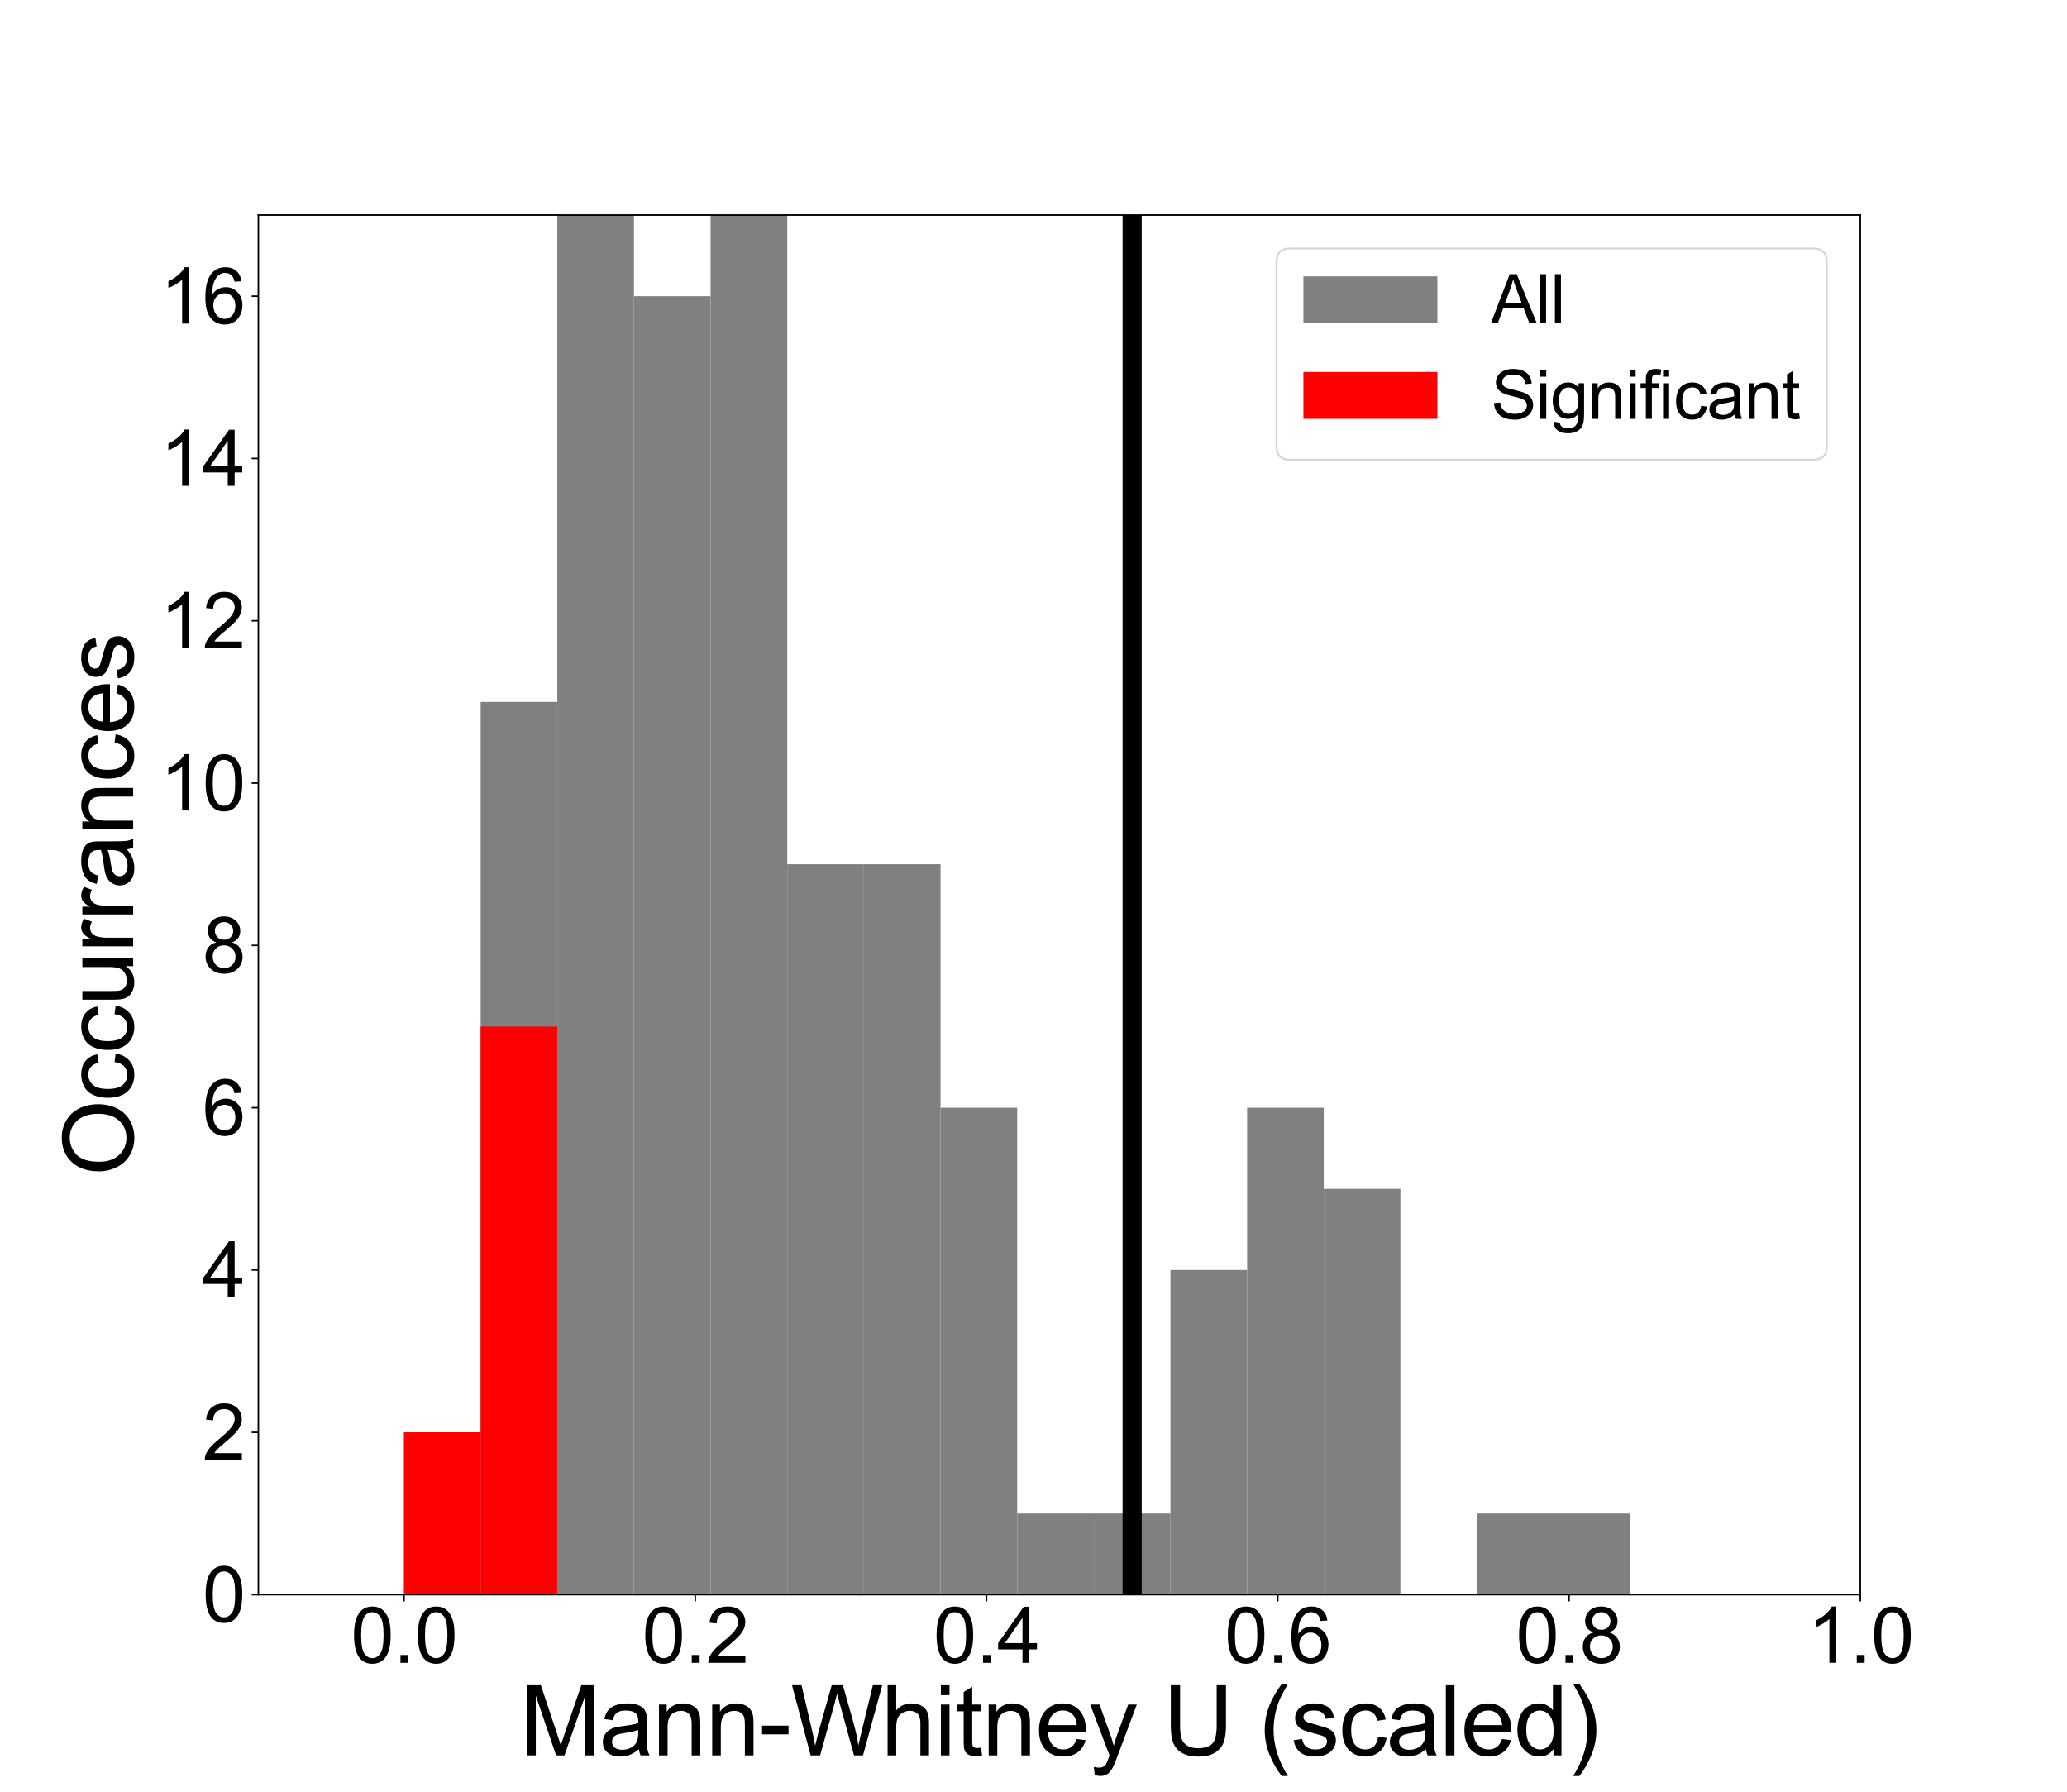 <?xml version="1.0" encoding="utf-8" standalone="no"?>
<!DOCTYPE svg PUBLIC "-//W3C//DTD SVG 1.1//EN"
  "http://www.w3.org/Graphics/SVG/1.1/DTD/svg11.dtd">
<svg height="936pt" version="1.1" viewBox="0 0 1080 936" width="1080pt" xmlns="http://www.w3.org/2000/svg" xmlns:xlink="http://www.w3.org/1999/xlink">
 <defs>
  <style type="text/css">*{stroke-linecap:butt;stroke-linejoin:round;}</style>
 </defs>
 <g id="figure_1">
  <g id="patch_1">
   <path d="M 0 936 
L 1080 936 
L 1080 0 
L 0 0 
z
" style="fill:#ffffff;"/>
  </g>
  <g id="axes_1">
   <g id="patch_2">
    <path d="M 135 833.04 
L 972 833.04 
L 972 112.32 
L 135 112.32 
z
" style="fill:#ffffff;"/>
   </g>
   <g id="patch_3">
    <path clip-path="url(#pc65305a22c)" d="M 211.091 833.04 
L 251.139 833.04 
L 251.139 748.249 
L 211.091 748.249 
z
" style="fill:#808080;"/>
   </g>
   <g id="patch_4">
    <path clip-path="url(#pc65305a22c)" d="M 251.139 833.04 
L 291.187 833.04 
L 291.187 366.692 
L 251.139 366.692 
z
" style="fill:#808080;"/>
   </g>
   <g id="patch_5">
    <path clip-path="url(#pc65305a22c)" d="M 291.187 833.04 
L 331.234 833.04 
L 331.234 112.32 
L 291.187 112.32 
z
" style="fill:#808080;"/>
   </g>
   <g id="patch_6">
    <path clip-path="url(#pc65305a22c)" d="M 331.234 833.04 
L 371.282 833.04 
L 371.282 154.715 
L 331.234 154.715 
z
" style="fill:#808080;"/>
   </g>
   <g id="patch_7">
    <path clip-path="url(#pc65305a22c)" d="M 371.282 833.04 
L 411.33 833.04 
L 411.33 112.32 
L 371.282 112.32 
z
" style="fill:#808080;"/>
   </g>
   <g id="patch_8">
    <path clip-path="url(#pc65305a22c)" d="M 411.33 833.04 
L 451.378 833.04 
L 451.378 451.482 
L 411.33 451.482 
z
" style="fill:#808080;"/>
   </g>
   <g id="patch_9">
    <path clip-path="url(#pc65305a22c)" d="M 451.378 833.04 
L 491.426 833.04 
L 491.426 451.482 
L 451.378 451.482 
z
" style="fill:#808080;"/>
   </g>
   <g id="patch_10">
    <path clip-path="url(#pc65305a22c)" d="M 491.426 833.04 
L 531.474 833.04 
L 531.474 578.668 
L 491.426 578.668 
z
" style="fill:#808080;"/>
   </g>
   <g id="patch_11">
    <path clip-path="url(#pc65305a22c)" d="M 531.474 833.04 
L 571.522 833.04 
L 571.522 790.645 
L 531.474 790.645 
z
" style="fill:#808080;"/>
   </g>
   <g id="patch_12">
    <path clip-path="url(#pc65305a22c)" d="M 571.522 833.04 
L 611.569 833.04 
L 611.569 790.645 
L 571.522 790.645 
z
" style="fill:#808080;"/>
   </g>
   <g id="patch_13">
    <path clip-path="url(#pc65305a22c)" d="M 611.569 833.04 
L 651.617 833.04 
L 651.617 663.459 
L 611.569 663.459 
z
" style="fill:#808080;"/>
   </g>
   <g id="patch_14">
    <path clip-path="url(#pc65305a22c)" d="M 651.617 833.04 
L 691.665 833.04 
L 691.665 578.668 
L 651.617 578.668 
z
" style="fill:#808080;"/>
   </g>
   <g id="patch_15">
    <path clip-path="url(#pc65305a22c)" d="M 691.665 833.04 
L 731.713 833.04 
L 731.713 621.064 
L 691.665 621.064 
z
" style="fill:#808080;"/>
   </g>
   <g id="patch_16">
    <path clip-path="url(#pc65305a22c)" d="M 731.713 833.04 
L 771.761 833.04 
L 771.761 833.04 
L 731.713 833.04 
z
" style="fill:#808080;"/>
   </g>
   <g id="patch_17">
    <path clip-path="url(#pc65305a22c)" d="M 771.761 833.04 
L 811.809 833.04 
L 811.809 790.645 
L 771.761 790.645 
z
" style="fill:#808080;"/>
   </g>
   <g id="patch_18">
    <path clip-path="url(#pc65305a22c)" d="M 811.809 833.04 
L 851.856 833.04 
L 851.856 790.645 
L 811.809 790.645 
z
" style="fill:#808080;"/>
   </g>
   <g id="patch_19">
    <path clip-path="url(#pc65305a22c)" d="M 851.856 833.04 
L 891.904 833.04 
L 891.904 833.04 
L 851.856 833.04 
z
" style="fill:#808080;"/>
   </g>
   <g id="patch_20">
    <path clip-path="url(#pc65305a22c)" d="M 891.904 833.04 
L 931.952 833.04 
L 931.952 833.04 
L 891.904 833.04 
z
" style="fill:#808080;"/>
   </g>
   <g id="patch_21">
    <path clip-path="url(#pc65305a22c)" d="M 931.952 833.04 
L 972 833.04 
L 972 833.04 
L 931.952 833.04 
z
" style="fill:#808080;"/>
   </g>
   <g id="patch_22">
    <path clip-path="url(#pc65305a22c)" d="M 211.091 833.04 
L 251.139 833.04 
L 251.139 748.249 
L 211.091 748.249 
z
" style="fill:#ff0000;"/>
   </g>
   <g id="patch_23">
    <path clip-path="url(#pc65305a22c)" d="M 251.139 833.04 
L 291.187 833.04 
L 291.187 536.273 
L 251.139 536.273 
z
" style="fill:#ff0000;"/>
   </g>
   <g id="patch_24">
    <path clip-path="url(#pc65305a22c)" d="M 291.187 833.04 
L 331.234 833.04 
L 331.234 833.04 
L 291.187 833.04 
z
" style="fill:#ff0000;"/>
   </g>
   <g id="patch_25">
    <path clip-path="url(#pc65305a22c)" d="M 331.234 833.04 
L 371.282 833.04 
L 371.282 833.04 
L 331.234 833.04 
z
" style="fill:#ff0000;"/>
   </g>
   <g id="patch_26">
    <path clip-path="url(#pc65305a22c)" d="M 371.282 833.04 
L 411.33 833.04 
L 411.33 833.04 
L 371.282 833.04 
z
" style="fill:#ff0000;"/>
   </g>
   <g id="patch_27">
    <path clip-path="url(#pc65305a22c)" d="M 411.33 833.04 
L 451.378 833.04 
L 451.378 833.04 
L 411.33 833.04 
z
" style="fill:#ff0000;"/>
   </g>
   <g id="patch_28">
    <path clip-path="url(#pc65305a22c)" d="M 451.378 833.04 
L 491.426 833.04 
L 491.426 833.04 
L 451.378 833.04 
z
" style="fill:#ff0000;"/>
   </g>
   <g id="patch_29">
    <path clip-path="url(#pc65305a22c)" d="M 491.426 833.04 
L 531.474 833.04 
L 531.474 833.04 
L 491.426 833.04 
z
" style="fill:#ff0000;"/>
   </g>
   <g id="patch_30">
    <path clip-path="url(#pc65305a22c)" d="M 531.474 833.04 
L 571.522 833.04 
L 571.522 833.04 
L 531.474 833.04 
z
" style="fill:#ff0000;"/>
   </g>
   <g id="patch_31">
    <path clip-path="url(#pc65305a22c)" d="M 571.522 833.04 
L 611.569 833.04 
L 611.569 833.04 
L 571.522 833.04 
z
" style="fill:#ff0000;"/>
   </g>
   <g id="patch_32">
    <path clip-path="url(#pc65305a22c)" d="M 611.569 833.04 
L 651.617 833.04 
L 651.617 833.04 
L 611.569 833.04 
z
" style="fill:#ff0000;"/>
   </g>
   <g id="patch_33">
    <path clip-path="url(#pc65305a22c)" d="M 651.617 833.04 
L 691.665 833.04 
L 691.665 833.04 
L 651.617 833.04 
z
" style="fill:#ff0000;"/>
   </g>
   <g id="patch_34">
    <path clip-path="url(#pc65305a22c)" d="M 691.665 833.04 
L 731.713 833.04 
L 731.713 833.04 
L 691.665 833.04 
z
" style="fill:#ff0000;"/>
   </g>
   <g id="patch_35">
    <path clip-path="url(#pc65305a22c)" d="M 731.713 833.04 
L 771.761 833.04 
L 771.761 833.04 
L 731.713 833.04 
z
" style="fill:#ff0000;"/>
   </g>
   <g id="patch_36">
    <path clip-path="url(#pc65305a22c)" d="M 771.761 833.04 
L 811.809 833.04 
L 811.809 833.04 
L 771.761 833.04 
z
" style="fill:#ff0000;"/>
   </g>
   <g id="patch_37">
    <path clip-path="url(#pc65305a22c)" d="M 811.809 833.04 
L 851.856 833.04 
L 851.856 833.04 
L 811.809 833.04 
z
" style="fill:#ff0000;"/>
   </g>
   <g id="patch_38">
    <path clip-path="url(#pc65305a22c)" d="M 851.856 833.04 
L 891.904 833.04 
L 891.904 833.04 
L 851.856 833.04 
z
" style="fill:#ff0000;"/>
   </g>
   <g id="patch_39">
    <path clip-path="url(#pc65305a22c)" d="M 891.904 833.04 
L 931.952 833.04 
L 931.952 833.04 
L 891.904 833.04 
z
" style="fill:#ff0000;"/>
   </g>
   <g id="patch_40">
    <path clip-path="url(#pc65305a22c)" d="M 931.952 833.04 
L 972 833.04 
L 972 833.04 
L 931.952 833.04 
z
" style="fill:#ff0000;"/>
   </g>
   <g id="matplotlib.axis_1">
    <g id="xtick_1">
     <g id="line2d_1">
      <defs>
       <path d="M 0 0 
L 0 3.5 
" id="m0f8fe06b49" style="stroke:#000000;stroke-width:0.8;"/>
      </defs>
      <g>
       <use style="stroke:#000000;stroke-width:0.8;" x="211.091" xlink:href="#m0f8fe06b49" y="833.04"/>
      </g>
     </g>
     <g id="text_1">
      <!-- 0.0 -->
      <g transform="translate(183.291 868.671)scale(0.4 -0.4)">
       <defs>
        <path d="M 266 2259 
Q 266 3072 433 3567 
Q 600 4063 929 4331 
Q 1259 4600 1759 4600 
Q 2128 4600 2406 4451 
Q 2684 4303 2865 4023 
Q 3047 3744 3150 3342 
Q 3253 2941 3253 2259 
Q 3253 1453 3087 958 
Q 2922 463 2592 192 
Q 2263 -78 1759 -78 
Q 1097 -78 719 397 
Q 266 969 266 2259 
z
M 844 2259 
Q 844 1131 1108 757 
Q 1372 384 1759 384 
Q 2147 384 2411 759 
Q 2675 1134 2675 2259 
Q 2675 3391 2411 3762 
Q 2147 4134 1753 4134 
Q 1366 4134 1134 3806 
Q 844 3388 844 2259 
z
" id="ArialMT-30" transform="scale(0.016)"/>
        <path d="M 581 0 
L 581 641 
L 1222 641 
L 1222 0 
L 581 0 
z
" id="ArialMT-2e" transform="scale(0.016)"/>
       </defs>
       <use xlink:href="#ArialMT-30"/>
       <use x="55.615" xlink:href="#ArialMT-2e"/>
       <use x="83.398" xlink:href="#ArialMT-30"/>
      </g>
     </g>
    </g>
    <g id="xtick_2">
     <g id="line2d_2">
      <g>
       <use style="stroke:#000000;stroke-width:0.8;" x="363.273" xlink:href="#m0f8fe06b49" y="833.04"/>
      </g>
     </g>
     <g id="text_2">
      <!-- 0.2 -->
      <g transform="translate(335.473 868.671)scale(0.4 -0.4)">
       <defs>
        <path d="M 3222 541 
L 3222 0 
L 194 0 
Q 188 203 259 391 
Q 375 700 629 1000 
Q 884 1300 1366 1694 
Q 2113 2306 2375 2664 
Q 2638 3022 2638 3341 
Q 2638 3675 2398 3904 
Q 2159 4134 1775 4134 
Q 1369 4134 1125 3890 
Q 881 3647 878 3216 
L 300 3275 
Q 359 3922 746 4261 
Q 1134 4600 1788 4600 
Q 2447 4600 2831 4234 
Q 3216 3869 3216 3328 
Q 3216 3053 3103 2787 
Q 2991 2522 2730 2228 
Q 2469 1934 1863 1422 
Q 1356 997 1212 845 
Q 1069 694 975 541 
L 3222 541 
z
" id="ArialMT-32" transform="scale(0.016)"/>
       </defs>
       <use xlink:href="#ArialMT-30"/>
       <use x="55.615" xlink:href="#ArialMT-2e"/>
       <use x="83.398" xlink:href="#ArialMT-32"/>
      </g>
     </g>
    </g>
    <g id="xtick_3">
     <g id="line2d_3">
      <g>
       <use style="stroke:#000000;stroke-width:0.8;" x="515.455" xlink:href="#m0f8fe06b49" y="833.04"/>
      </g>
     </g>
     <g id="text_3">
      <!-- 0.4 -->
      <g transform="translate(487.655 868.671)scale(0.4 -0.4)">
       <defs>
        <path d="M 2069 0 
L 2069 1097 
L 81 1097 
L 81 1613 
L 2172 4581 
L 2631 4581 
L 2631 1613 
L 3250 1613 
L 3250 1097 
L 2631 1097 
L 2631 0 
L 2069 0 
z
M 2069 1613 
L 2069 3678 
L 634 1613 
L 2069 1613 
z
" id="ArialMT-34" transform="scale(0.016)"/>
       </defs>
       <use xlink:href="#ArialMT-30"/>
       <use x="55.615" xlink:href="#ArialMT-2e"/>
       <use x="83.398" xlink:href="#ArialMT-34"/>
      </g>
     </g>
    </g>
    <g id="xtick_4">
     <g id="line2d_4">
      <g>
       <use style="stroke:#000000;stroke-width:0.8;" x="667.636" xlink:href="#m0f8fe06b49" y="833.04"/>
      </g>
     </g>
     <g id="text_4">
      <!-- 0.6 -->
      <g transform="translate(639.836 868.671)scale(0.4 -0.4)">
       <defs>
        <path d="M 3184 3459 
L 2625 3416 
Q 2550 3747 2413 3897 
Q 2184 4138 1850 4138 
Q 1581 4138 1378 3988 
Q 1113 3794 959 3422 
Q 806 3050 800 2363 
Q 1003 2672 1297 2822 
Q 1591 2972 1913 2972 
Q 2475 2972 2870 2558 
Q 3266 2144 3266 1488 
Q 3266 1056 3080 686 
Q 2894 316 2569 119 
Q 2244 -78 1831 -78 
Q 1128 -78 684 439 
Q 241 956 241 2144 
Q 241 3472 731 4075 
Q 1159 4600 1884 4600 
Q 2425 4600 2770 4297 
Q 3116 3994 3184 3459 
z
M 888 1484 
Q 888 1194 1011 928 
Q 1134 663 1356 523 
Q 1578 384 1822 384 
Q 2178 384 2434 671 
Q 2691 959 2691 1453 
Q 2691 1928 2437 2201 
Q 2184 2475 1800 2475 
Q 1419 2475 1153 2201 
Q 888 1928 888 1484 
z
" id="ArialMT-36" transform="scale(0.016)"/>
       </defs>
       <use xlink:href="#ArialMT-30"/>
       <use x="55.615" xlink:href="#ArialMT-2e"/>
       <use x="83.398" xlink:href="#ArialMT-36"/>
      </g>
     </g>
    </g>
    <g id="xtick_5">
     <g id="line2d_5">
      <g>
       <use style="stroke:#000000;stroke-width:0.8;" x="819.818" xlink:href="#m0f8fe06b49" y="833.04"/>
      </g>
     </g>
     <g id="text_5">
      <!-- 0.8 -->
      <g transform="translate(792.018 868.671)scale(0.4 -0.4)">
       <defs>
        <path d="M 1131 2484 
Q 781 2613 612 2850 
Q 444 3088 444 3419 
Q 444 3919 803 4259 
Q 1163 4600 1759 4600 
Q 2359 4600 2725 4251 
Q 3091 3903 3091 3403 
Q 3091 3084 2923 2848 
Q 2756 2613 2416 2484 
Q 2838 2347 3058 2040 
Q 3278 1734 3278 1309 
Q 3278 722 2862 322 
Q 2447 -78 1769 -78 
Q 1091 -78 675 323 
Q 259 725 259 1325 
Q 259 1772 486 2073 
Q 713 2375 1131 2484 
z
M 1019 3438 
Q 1019 3113 1228 2906 
Q 1438 2700 1772 2700 
Q 2097 2700 2305 2904 
Q 2513 3109 2513 3406 
Q 2513 3716 2298 3927 
Q 2084 4138 1766 4138 
Q 1444 4138 1231 3931 
Q 1019 3725 1019 3438 
z
M 838 1322 
Q 838 1081 952 856 
Q 1066 631 1291 507 
Q 1516 384 1775 384 
Q 2178 384 2440 643 
Q 2703 903 2703 1303 
Q 2703 1709 2433 1975 
Q 2163 2241 1756 2241 
Q 1359 2241 1098 1978 
Q 838 1716 838 1322 
z
" id="ArialMT-38" transform="scale(0.016)"/>
       </defs>
       <use xlink:href="#ArialMT-30"/>
       <use x="55.615" xlink:href="#ArialMT-2e"/>
       <use x="83.398" xlink:href="#ArialMT-38"/>
      </g>
     </g>
    </g>
    <g id="xtick_6">
     <g id="line2d_6">
      <g>
       <use style="stroke:#000000;stroke-width:0.8;" x="972" xlink:href="#m0f8fe06b49" y="833.04"/>
      </g>
     </g>
     <g id="text_6">
      <!-- 1.0 -->
      <g transform="translate(944.2 868.671)scale(0.4 -0.4)">
       <defs>
        <path d="M 2384 0 
L 1822 0 
L 1822 3584 
Q 1619 3391 1289 3197 
Q 959 3003 697 2906 
L 697 3450 
Q 1169 3672 1522 3987 
Q 1875 4303 2022 4600 
L 2384 4600 
L 2384 0 
z
" id="ArialMT-31" transform="scale(0.016)"/>
       </defs>
       <use xlink:href="#ArialMT-31"/>
       <use x="55.615" xlink:href="#ArialMT-2e"/>
       <use x="83.398" xlink:href="#ArialMT-30"/>
      </g>
     </g>
    </g>
    <g id="text_7">
     <!-- Mann-Whitney U (scaled) -->
     <g transform="translate(271.484 917.02)scale(0.5 -0.5)">
      <defs>
       <path d="M 475 0 
L 475 4581 
L 1388 4581 
L 2472 1338 
Q 2622 884 2691 659 
Q 2769 909 2934 1394 
L 4031 4581 
L 4847 4581 
L 4847 0 
L 4263 0 
L 4263 3834 
L 2931 0 
L 2384 0 
L 1059 3900 
L 1059 0 
L 475 0 
z
" id="ArialMT-4d" transform="scale(0.016)"/>
       <path d="M 2588 409 
Q 2275 144 1986 34 
Q 1697 -75 1366 -75 
Q 819 -75 525 192 
Q 231 459 231 875 
Q 231 1119 342 1320 
Q 453 1522 633 1644 
Q 813 1766 1038 1828 
Q 1203 1872 1538 1913 
Q 2219 1994 2541 2106 
Q 2544 2222 2544 2253 
Q 2544 2597 2384 2738 
Q 2169 2928 1744 2928 
Q 1347 2928 1158 2789 
Q 969 2650 878 2297 
L 328 2372 
Q 403 2725 575 2942 
Q 747 3159 1072 3276 
Q 1397 3394 1825 3394 
Q 2250 3394 2515 3294 
Q 2781 3194 2906 3042 
Q 3031 2891 3081 2659 
Q 3109 2516 3109 2141 
L 3109 1391 
Q 3109 606 3145 398 
Q 3181 191 3288 0 
L 2700 0 
Q 2613 175 2588 409 
z
M 2541 1666 
Q 2234 1541 1622 1453 
Q 1275 1403 1131 1340 
Q 988 1278 909 1158 
Q 831 1038 831 891 
Q 831 666 1001 516 
Q 1172 366 1500 366 
Q 1825 366 2078 508 
Q 2331 650 2450 897 
Q 2541 1088 2541 1459 
L 2541 1666 
z
" id="ArialMT-61" transform="scale(0.016)"/>
       <path d="M 422 0 
L 422 3319 
L 928 3319 
L 928 2847 
Q 1294 3394 1984 3394 
Q 2284 3394 2536 3286 
Q 2788 3178 2913 3003 
Q 3038 2828 3088 2588 
Q 3119 2431 3119 2041 
L 3119 0 
L 2556 0 
L 2556 2019 
Q 2556 2363 2490 2533 
Q 2425 2703 2258 2804 
Q 2091 2906 1866 2906 
Q 1506 2906 1245 2678 
Q 984 2450 984 1813 
L 984 0 
L 422 0 
z
" id="ArialMT-6e" transform="scale(0.016)"/>
       <path d="M 203 1375 
L 203 1941 
L 1931 1941 
L 1931 1375 
L 203 1375 
z
" id="ArialMT-2d" transform="scale(0.016)"/>
       <path d="M 1294 0 
L 78 4581 
L 700 4581 
L 1397 1578 
Q 1509 1106 1591 641 
Q 1766 1375 1797 1488 
L 2669 4581 
L 3400 4581 
L 4056 2263 
Q 4303 1400 4413 641 
Q 4500 1075 4641 1638 
L 5359 4581 
L 5969 4581 
L 4713 0 
L 4128 0 
L 3163 3491 
Q 3041 3928 3019 4028 
Q 2947 3713 2884 3491 
L 1913 0 
L 1294 0 
z
" id="ArialMT-57" transform="scale(0.016)"/>
       <path d="M 422 0 
L 422 4581 
L 984 4581 
L 984 2938 
Q 1378 3394 1978 3394 
Q 2347 3394 2619 3248 
Q 2891 3103 3008 2847 
Q 3125 2591 3125 2103 
L 3125 0 
L 2563 0 
L 2563 2103 
Q 2563 2525 2380 2717 
Q 2197 2909 1863 2909 
Q 1613 2909 1392 2779 
Q 1172 2650 1078 2428 
Q 984 2206 984 1816 
L 984 0 
L 422 0 
z
" id="ArialMT-68" transform="scale(0.016)"/>
       <path d="M 425 3934 
L 425 4581 
L 988 4581 
L 988 3934 
L 425 3934 
z
M 425 0 
L 425 3319 
L 988 3319 
L 988 0 
L 425 0 
z
" id="ArialMT-69" transform="scale(0.016)"/>
       <path d="M 1650 503 
L 1731 6 
Q 1494 -44 1306 -44 
Q 1000 -44 831 53 
Q 663 150 594 308 
Q 525 466 525 972 
L 525 2881 
L 113 2881 
L 113 3319 
L 525 3319 
L 525 4141 
L 1084 4478 
L 1084 3319 
L 1650 3319 
L 1650 2881 
L 1084 2881 
L 1084 941 
Q 1084 700 1114 631 
Q 1144 563 1211 522 
Q 1278 481 1403 481 
Q 1497 481 1650 503 
z
" id="ArialMT-74" transform="scale(0.016)"/>
       <path d="M 2694 1069 
L 3275 997 
Q 3138 488 2766 206 
Q 2394 -75 1816 -75 
Q 1088 -75 661 373 
Q 234 822 234 1631 
Q 234 2469 665 2931 
Q 1097 3394 1784 3394 
Q 2450 3394 2872 2941 
Q 3294 2488 3294 1666 
Q 3294 1616 3291 1516 
L 816 1516 
Q 847 969 1125 678 
Q 1403 388 1819 388 
Q 2128 388 2347 550 
Q 2566 713 2694 1069 
z
M 847 1978 
L 2700 1978 
Q 2663 2397 2488 2606 
Q 2219 2931 1791 2931 
Q 1403 2931 1139 2672 
Q 875 2413 847 1978 
z
" id="ArialMT-65" transform="scale(0.016)"/>
       <path d="M 397 -1278 
L 334 -750 
Q 519 -800 656 -800 
Q 844 -800 956 -737 
Q 1069 -675 1141 -563 
Q 1194 -478 1313 -144 
Q 1328 -97 1363 -6 
L 103 3319 
L 709 3319 
L 1400 1397 
Q 1534 1031 1641 628 
Q 1738 1016 1872 1384 
L 2581 3319 
L 3144 3319 
L 1881 -56 
Q 1678 -603 1566 -809 
Q 1416 -1088 1222 -1217 
Q 1028 -1347 759 -1347 
Q 597 -1347 397 -1278 
z
" id="ArialMT-79" transform="scale(0.016)"/>
       <path id="ArialMT-20" transform="scale(0.016)"/>
       <path d="M 3500 4581 
L 4106 4581 
L 4106 1934 
Q 4106 1244 3950 837 
Q 3794 431 3386 176 
Q 2978 -78 2316 -78 
Q 1672 -78 1262 144 
Q 853 366 678 786 
Q 503 1206 503 1934 
L 503 4581 
L 1109 4581 
L 1109 1938 
Q 1109 1341 1220 1058 
Q 1331 775 1601 622 
Q 1872 469 2263 469 
Q 2931 469 3215 772 
Q 3500 1075 3500 1938 
L 3500 4581 
z
" id="ArialMT-55" transform="scale(0.016)"/>
       <path d="M 1497 -1347 
Q 1031 -759 709 28 
Q 388 816 388 1659 
Q 388 2403 628 3084 
Q 909 3875 1497 4659 
L 1900 4659 
Q 1522 4009 1400 3731 
Q 1209 3300 1100 2831 
Q 966 2247 966 1656 
Q 966 153 1900 -1347 
L 1497 -1347 
z
" id="ArialMT-28" transform="scale(0.016)"/>
       <path d="M 197 991 
L 753 1078 
Q 800 744 1014 566 
Q 1228 388 1613 388 
Q 2000 388 2187 545 
Q 2375 703 2375 916 
Q 2375 1106 2209 1216 
Q 2094 1291 1634 1406 
Q 1016 1563 777 1677 
Q 538 1791 414 1992 
Q 291 2194 291 2438 
Q 291 2659 392 2848 
Q 494 3038 669 3163 
Q 800 3259 1026 3326 
Q 1253 3394 1513 3394 
Q 1903 3394 2198 3281 
Q 2494 3169 2634 2976 
Q 2775 2784 2828 2463 
L 2278 2388 
Q 2241 2644 2061 2787 
Q 1881 2931 1553 2931 
Q 1166 2931 1000 2803 
Q 834 2675 834 2503 
Q 834 2394 903 2306 
Q 972 2216 1119 2156 
Q 1203 2125 1616 2013 
Q 2213 1853 2448 1751 
Q 2684 1650 2818 1456 
Q 2953 1263 2953 975 
Q 2953 694 2789 445 
Q 2625 197 2315 61 
Q 2006 -75 1616 -75 
Q 969 -75 630 194 
Q 291 463 197 991 
z
" id="ArialMT-73" transform="scale(0.016)"/>
       <path d="M 2588 1216 
L 3141 1144 
Q 3050 572 2676 248 
Q 2303 -75 1759 -75 
Q 1078 -75 664 370 
Q 250 816 250 1647 
Q 250 2184 428 2587 
Q 606 2991 970 3192 
Q 1334 3394 1763 3394 
Q 2303 3394 2647 3120 
Q 2991 2847 3088 2344 
L 2541 2259 
Q 2463 2594 2264 2762 
Q 2066 2931 1784 2931 
Q 1359 2931 1093 2626 
Q 828 2322 828 1663 
Q 828 994 1084 691 
Q 1341 388 1753 388 
Q 2084 388 2306 591 
Q 2528 794 2588 1216 
z
" id="ArialMT-63" transform="scale(0.016)"/>
       <path d="M 409 0 
L 409 4581 
L 972 4581 
L 972 0 
L 409 0 
z
" id="ArialMT-6c" transform="scale(0.016)"/>
       <path d="M 2575 0 
L 2575 419 
Q 2259 -75 1647 -75 
Q 1250 -75 917 144 
Q 584 363 401 755 
Q 219 1147 219 1656 
Q 219 2153 384 2558 
Q 550 2963 881 3178 
Q 1213 3394 1622 3394 
Q 1922 3394 2156 3267 
Q 2391 3141 2538 2938 
L 2538 4581 
L 3097 4581 
L 3097 0 
L 2575 0 
z
M 797 1656 
Q 797 1019 1065 703 
Q 1334 388 1700 388 
Q 2069 388 2326 689 
Q 2584 991 2584 1609 
Q 2584 2291 2321 2609 
Q 2059 2928 1675 2928 
Q 1300 2928 1048 2622 
Q 797 2316 797 1656 
z
" id="ArialMT-64" transform="scale(0.016)"/>
       <path d="M 791 -1347 
L 388 -1347 
Q 1322 153 1322 1656 
Q 1322 2244 1188 2822 
Q 1081 3291 891 3722 
Q 769 4003 388 4659 
L 791 4659 
Q 1378 3875 1659 3084 
Q 1900 2403 1900 1659 
Q 1900 816 1576 28 
Q 1253 -759 791 -1347 
z
" id="ArialMT-29" transform="scale(0.016)"/>
      </defs>
      <use xlink:href="#ArialMT-4d"/>
      <use x="83.301" xlink:href="#ArialMT-61"/>
      <use x="138.916" xlink:href="#ArialMT-6e"/>
      <use x="194.531" xlink:href="#ArialMT-6e"/>
      <use x="250.146" xlink:href="#ArialMT-2d"/>
      <use x="283.447" xlink:href="#ArialMT-57"/>
      <use x="377.832" xlink:href="#ArialMT-68"/>
      <use x="433.447" xlink:href="#ArialMT-69"/>
      <use x="455.664" xlink:href="#ArialMT-74"/>
      <use x="483.447" xlink:href="#ArialMT-6e"/>
      <use x="539.062" xlink:href="#ArialMT-65"/>
      <use x="594.678" xlink:href="#ArialMT-79"/>
      <use x="644.678" xlink:href="#ArialMT-20"/>
      <use x="672.461" xlink:href="#ArialMT-55"/>
      <use x="744.678" xlink:href="#ArialMT-20"/>
      <use x="772.461" xlink:href="#ArialMT-28"/>
      <use x="805.762" xlink:href="#ArialMT-73"/>
      <use x="855.762" xlink:href="#ArialMT-63"/>
      <use x="905.762" xlink:href="#ArialMT-61"/>
      <use x="961.377" xlink:href="#ArialMT-6c"/>
      <use x="983.594" xlink:href="#ArialMT-65"/>
      <use x="1039.209" xlink:href="#ArialMT-64"/>
      <use x="1094.824" xlink:href="#ArialMT-29"/>
     </g>
    </g>
   </g>
   <g id="matplotlib.axis_2">
    <g id="ytick_1">
     <g id="line2d_7">
      <defs>
       <path d="M 0 0 
L -3.5 0 
" id="m2f9180b3ed" style="stroke:#000000;stroke-width:0.8;"/>
      </defs>
      <g>
       <use style="stroke:#000000;stroke-width:0.8;" x="135" xlink:href="#m2f9180b3ed" y="833.04"/>
      </g>
     </g>
     <g id="text_8">
      <!-- 0 -->
      <g transform="translate(105.756 847.356)scale(0.4 -0.4)">
       <use xlink:href="#ArialMT-30"/>
      </g>
     </g>
    </g>
    <g id="ytick_2">
     <g id="line2d_8">
      <g>
       <use style="stroke:#000000;stroke-width:0.8;" x="135" xlink:href="#m2f9180b3ed" y="748.249"/>
      </g>
     </g>
     <g id="text_9">
      <!-- 2 -->
      <g transform="translate(105.756 762.565)scale(0.4 -0.4)">
       <use xlink:href="#ArialMT-32"/>
      </g>
     </g>
    </g>
    <g id="ytick_3">
     <g id="line2d_9">
      <g>
       <use style="stroke:#000000;stroke-width:0.8;" x="135" xlink:href="#m2f9180b3ed" y="663.459"/>
      </g>
     </g>
     <g id="text_10">
      <!-- 4 -->
      <g transform="translate(105.756 677.774)scale(0.4 -0.4)">
       <use xlink:href="#ArialMT-34"/>
      </g>
     </g>
    </g>
    <g id="ytick_4">
     <g id="line2d_10">
      <g>
       <use style="stroke:#000000;stroke-width:0.8;" x="135" xlink:href="#m2f9180b3ed" y="578.668"/>
      </g>
     </g>
     <g id="text_11">
      <!-- 6 -->
      <g transform="translate(105.756 592.984)scale(0.4 -0.4)">
       <use xlink:href="#ArialMT-36"/>
      </g>
     </g>
    </g>
    <g id="ytick_5">
     <g id="line2d_11">
      <g>
       <use style="stroke:#000000;stroke-width:0.8;" x="135" xlink:href="#m2f9180b3ed" y="493.878"/>
      </g>
     </g>
     <g id="text_12">
      <!-- 8 -->
      <g transform="translate(105.756 508.193)scale(0.4 -0.4)">
       <use xlink:href="#ArialMT-38"/>
      </g>
     </g>
    </g>
    <g id="ytick_6">
     <g id="line2d_12">
      <g>
       <use style="stroke:#000000;stroke-width:0.8;" x="135" xlink:href="#m2f9180b3ed" y="409.087"/>
      </g>
     </g>
     <g id="text_13">
      <!-- 10 -->
      <g transform="translate(83.513 423.403)scale(0.4 -0.4)">
       <use xlink:href="#ArialMT-31"/>
       <use x="55.615" xlink:href="#ArialMT-30"/>
      </g>
     </g>
    </g>
    <g id="ytick_7">
     <g id="line2d_13">
      <g>
       <use style="stroke:#000000;stroke-width:0.8;" x="135" xlink:href="#m2f9180b3ed" y="324.296"/>
      </g>
     </g>
     <g id="text_14">
      <!-- 12 -->
      <g transform="translate(83.513 338.612)scale(0.4 -0.4)">
       <use xlink:href="#ArialMT-31"/>
       <use x="55.615" xlink:href="#ArialMT-32"/>
      </g>
     </g>
    </g>
    <g id="ytick_8">
     <g id="line2d_14">
      <g>
       <use style="stroke:#000000;stroke-width:0.8;" x="135" xlink:href="#m2f9180b3ed" y="239.506"/>
      </g>
     </g>
     <g id="text_15">
      <!-- 14 -->
      <g transform="translate(83.513 253.822)scale(0.4 -0.4)">
       <use xlink:href="#ArialMT-31"/>
       <use x="55.615" xlink:href="#ArialMT-34"/>
      </g>
     </g>
    </g>
    <g id="ytick_9">
     <g id="line2d_15">
      <g>
       <use style="stroke:#000000;stroke-width:0.8;" x="135" xlink:href="#m2f9180b3ed" y="154.715"/>
      </g>
     </g>
     <g id="text_16">
      <!-- 16 -->
      <g transform="translate(83.513 169.031)scale(0.4 -0.4)">
       <use xlink:href="#ArialMT-31"/>
       <use x="55.615" xlink:href="#ArialMT-36"/>
      </g>
     </g>
    </g>
    <g id="text_17">
     <!-- Occurrances -->
     <g transform="translate(69.575 614.383)rotate(-90)scale(0.5 -0.5)">
      <defs>
       <path d="M 309 2231 
Q 309 3372 921 4017 
Q 1534 4663 2503 4663 
Q 3138 4663 3647 4359 
Q 4156 4056 4423 3514 
Q 4691 2972 4691 2284 
Q 4691 1588 4409 1038 
Q 4128 488 3612 205 
Q 3097 -78 2500 -78 
Q 1853 -78 1343 234 
Q 834 547 571 1087 
Q 309 1628 309 2231 
z
M 934 2222 
Q 934 1394 1379 917 
Q 1825 441 2497 441 
Q 3181 441 3623 922 
Q 4066 1403 4066 2288 
Q 4066 2847 3877 3264 
Q 3688 3681 3323 3911 
Q 2959 4141 2506 4141 
Q 1863 4141 1398 3698 
Q 934 3256 934 2222 
z
" id="ArialMT-4f" transform="scale(0.016)"/>
       <path d="M 2597 0 
L 2597 488 
Q 2209 -75 1544 -75 
Q 1250 -75 995 37 
Q 741 150 617 320 
Q 494 491 444 738 
Q 409 903 409 1263 
L 409 3319 
L 972 3319 
L 972 1478 
Q 972 1038 1006 884 
Q 1059 663 1231 536 
Q 1403 409 1656 409 
Q 1909 409 2131 539 
Q 2353 669 2445 892 
Q 2538 1116 2538 1541 
L 2538 3319 
L 3100 3319 
L 3100 0 
L 2597 0 
z
" id="ArialMT-75" transform="scale(0.016)"/>
       <path d="M 416 0 
L 416 3319 
L 922 3319 
L 922 2816 
Q 1116 3169 1280 3281 
Q 1444 3394 1641 3394 
Q 1925 3394 2219 3213 
L 2025 2691 
Q 1819 2813 1613 2813 
Q 1428 2813 1281 2702 
Q 1134 2591 1072 2394 
Q 978 2094 978 1738 
L 978 0 
L 416 0 
z
" id="ArialMT-72" transform="scale(0.016)"/>
      </defs>
      <use xlink:href="#ArialMT-4f"/>
      <use x="77.783" xlink:href="#ArialMT-63"/>
      <use x="127.783" xlink:href="#ArialMT-63"/>
      <use x="177.783" xlink:href="#ArialMT-75"/>
      <use x="233.398" xlink:href="#ArialMT-72"/>
      <use x="266.699" xlink:href="#ArialMT-72"/>
      <use x="300" xlink:href="#ArialMT-61"/>
      <use x="355.615" xlink:href="#ArialMT-6e"/>
      <use x="411.23" xlink:href="#ArialMT-63"/>
      <use x="461.23" xlink:href="#ArialMT-65"/>
      <use x="516.846" xlink:href="#ArialMT-73"/>
     </g>
    </g>
   </g>
   <g id="line2d_16">
    <path clip-path="url(#pc65305a22c)" d="M 591.545 833.04 
L 591.545 112.32 
" style="fill:none;stroke:#000000;stroke-linecap:square;stroke-width:10;"/>
   </g>
   <g id="patch_41">
    <path d="M 135 833.04 
L 135 112.32 
" style="fill:none;stroke:#000000;stroke-linecap:square;stroke-linejoin:miter;stroke-width:0.8;"/>
   </g>
   <g id="patch_42">
    <path d="M 972 833.04 
L 972 112.32 
" style="fill:none;stroke:#000000;stroke-linecap:square;stroke-linejoin:miter;stroke-width:0.8;"/>
   </g>
   <g id="patch_43">
    <path d="M 135 833.04 
L 972 833.04 
" style="fill:none;stroke:#000000;stroke-linecap:square;stroke-linejoin:miter;stroke-width:0.8;"/>
   </g>
   <g id="patch_44">
    <path d="M 135 112.32 
L 972 112.32 
" style="fill:none;stroke:#000000;stroke-linecap:square;stroke-linejoin:miter;stroke-width:0.8;"/>
   </g>
   <g id="legend_1">
    <g id="patch_45">
     <path d="M 674.024 240.174 
L 947.5 240.174 
Q 954.5 240.174 954.5 233.174 
L 954.5 136.82 
Q 954.5 129.82 947.5 129.82 
L 674.024 129.82 
Q 667.024 129.82 667.024 136.82 
L 667.024 233.174 
Q 667.024 240.174 674.024 240.174 
z
" style="fill:#ffffff;opacity:0.8;stroke:#cccccc;stroke-linejoin:miter;"/>
    </g>
    <g id="patch_46">
     <path d="M 681.024 168.872 
L 751.024 168.872 
L 751.024 144.372 
L 681.024 144.372 
z
" style="fill:#808080;"/>
    </g>
    <g id="text_18">
     <!-- All -->
     <g transform="translate(779.024 168.872)scale(0.35 -0.35)">
      <defs>
       <path d="M -9 0 
L 1750 4581 
L 2403 4581 
L 4278 0 
L 3588 0 
L 3053 1388 
L 1138 1388 
L 634 0 
L -9 0 
z
M 1313 1881 
L 2866 1881 
L 2388 3150 
Q 2169 3728 2063 4100 
Q 1975 3659 1816 3225 
L 1313 1881 
z
" id="ArialMT-41" transform="scale(0.016)"/>
      </defs>
      <use xlink:href="#ArialMT-41"/>
      <use x="66.699" xlink:href="#ArialMT-6c"/>
      <use x="88.916" xlink:href="#ArialMT-6c"/>
     </g>
    </g>
    <g id="patch_47">
     <path d="M 681.024 218.808 
L 751.024 218.808 
L 751.024 194.308 
L 681.024 194.308 
z
" style="fill:#ff0000;"/>
    </g>
    <g id="text_19">
     <!-- Significant -->
     <g transform="translate(779.024 218.808)scale(0.35 -0.35)">
      <defs>
       <path d="M 288 1472 
L 859 1522 
Q 900 1178 1048 958 
Q 1197 738 1509 602 
Q 1822 466 2213 466 
Q 2559 466 2825 569 
Q 3091 672 3220 851 
Q 3350 1031 3350 1244 
Q 3350 1459 3225 1620 
Q 3100 1781 2813 1891 
Q 2628 1963 1997 2114 
Q 1366 2266 1113 2400 
Q 784 2572 623 2826 
Q 463 3081 463 3397 
Q 463 3744 659 4045 
Q 856 4347 1234 4503 
Q 1613 4659 2075 4659 
Q 2584 4659 2973 4495 
Q 3363 4331 3572 4012 
Q 3781 3694 3797 3291 
L 3216 3247 
Q 3169 3681 2898 3903 
Q 2628 4125 2100 4125 
Q 1550 4125 1298 3923 
Q 1047 3722 1047 3438 
Q 1047 3191 1225 3031 
Q 1400 2872 2139 2705 
Q 2878 2538 3153 2413 
Q 3553 2228 3743 1945 
Q 3934 1663 3934 1294 
Q 3934 928 3725 604 
Q 3516 281 3123 101 
Q 2731 -78 2241 -78 
Q 1619 -78 1198 103 
Q 778 284 539 648 
Q 300 1013 288 1472 
z
" id="ArialMT-53" transform="scale(0.016)"/>
       <path d="M 319 -275 
L 866 -356 
Q 900 -609 1056 -725 
Q 1266 -881 1628 -881 
Q 2019 -881 2231 -725 
Q 2444 -569 2519 -288 
Q 2563 -116 2559 434 
Q 2191 0 1641 0 
Q 956 0 581 494 
Q 206 988 206 1678 
Q 206 2153 378 2554 
Q 550 2956 876 3175 
Q 1203 3394 1644 3394 
Q 2231 3394 2613 2919 
L 2613 3319 
L 3131 3319 
L 3131 450 
Q 3131 -325 2973 -648 
Q 2816 -972 2473 -1159 
Q 2131 -1347 1631 -1347 
Q 1038 -1347 672 -1080 
Q 306 -813 319 -275 
z
M 784 1719 
Q 784 1066 1043 766 
Q 1303 466 1694 466 
Q 2081 466 2343 764 
Q 2606 1063 2606 1700 
Q 2606 2309 2336 2618 
Q 2066 2928 1684 2928 
Q 1309 2928 1046 2623 
Q 784 2319 784 1719 
z
" id="ArialMT-67" transform="scale(0.016)"/>
       <path d="M 556 0 
L 556 2881 
L 59 2881 
L 59 3319 
L 556 3319 
L 556 3672 
Q 556 4006 616 4169 
Q 697 4388 901 4523 
Q 1106 4659 1475 4659 
Q 1713 4659 2000 4603 
L 1916 4113 
Q 1741 4144 1584 4144 
Q 1328 4144 1222 4034 
Q 1116 3925 1116 3625 
L 1116 3319 
L 1763 3319 
L 1763 2881 
L 1116 2881 
L 1116 0 
L 556 0 
z
" id="ArialMT-66" transform="scale(0.016)"/>
      </defs>
      <use xlink:href="#ArialMT-53"/>
      <use x="66.699" xlink:href="#ArialMT-69"/>
      <use x="88.916" xlink:href="#ArialMT-67"/>
      <use x="144.531" xlink:href="#ArialMT-6e"/>
      <use x="200.146" xlink:href="#ArialMT-69"/>
      <use x="222.363" xlink:href="#ArialMT-66"/>
      <use x="250.146" xlink:href="#ArialMT-69"/>
      <use x="272.363" xlink:href="#ArialMT-63"/>
      <use x="322.363" xlink:href="#ArialMT-61"/>
      <use x="377.979" xlink:href="#ArialMT-6e"/>
      <use x="433.594" xlink:href="#ArialMT-74"/>
     </g>
    </g>
   </g>
  </g>
 </g>
 <defs>
  <clipPath id="pc65305a22c">
   <rect height="720.72" width="837" x="135" y="112.32"/>
  </clipPath>
 </defs>
</svg>
